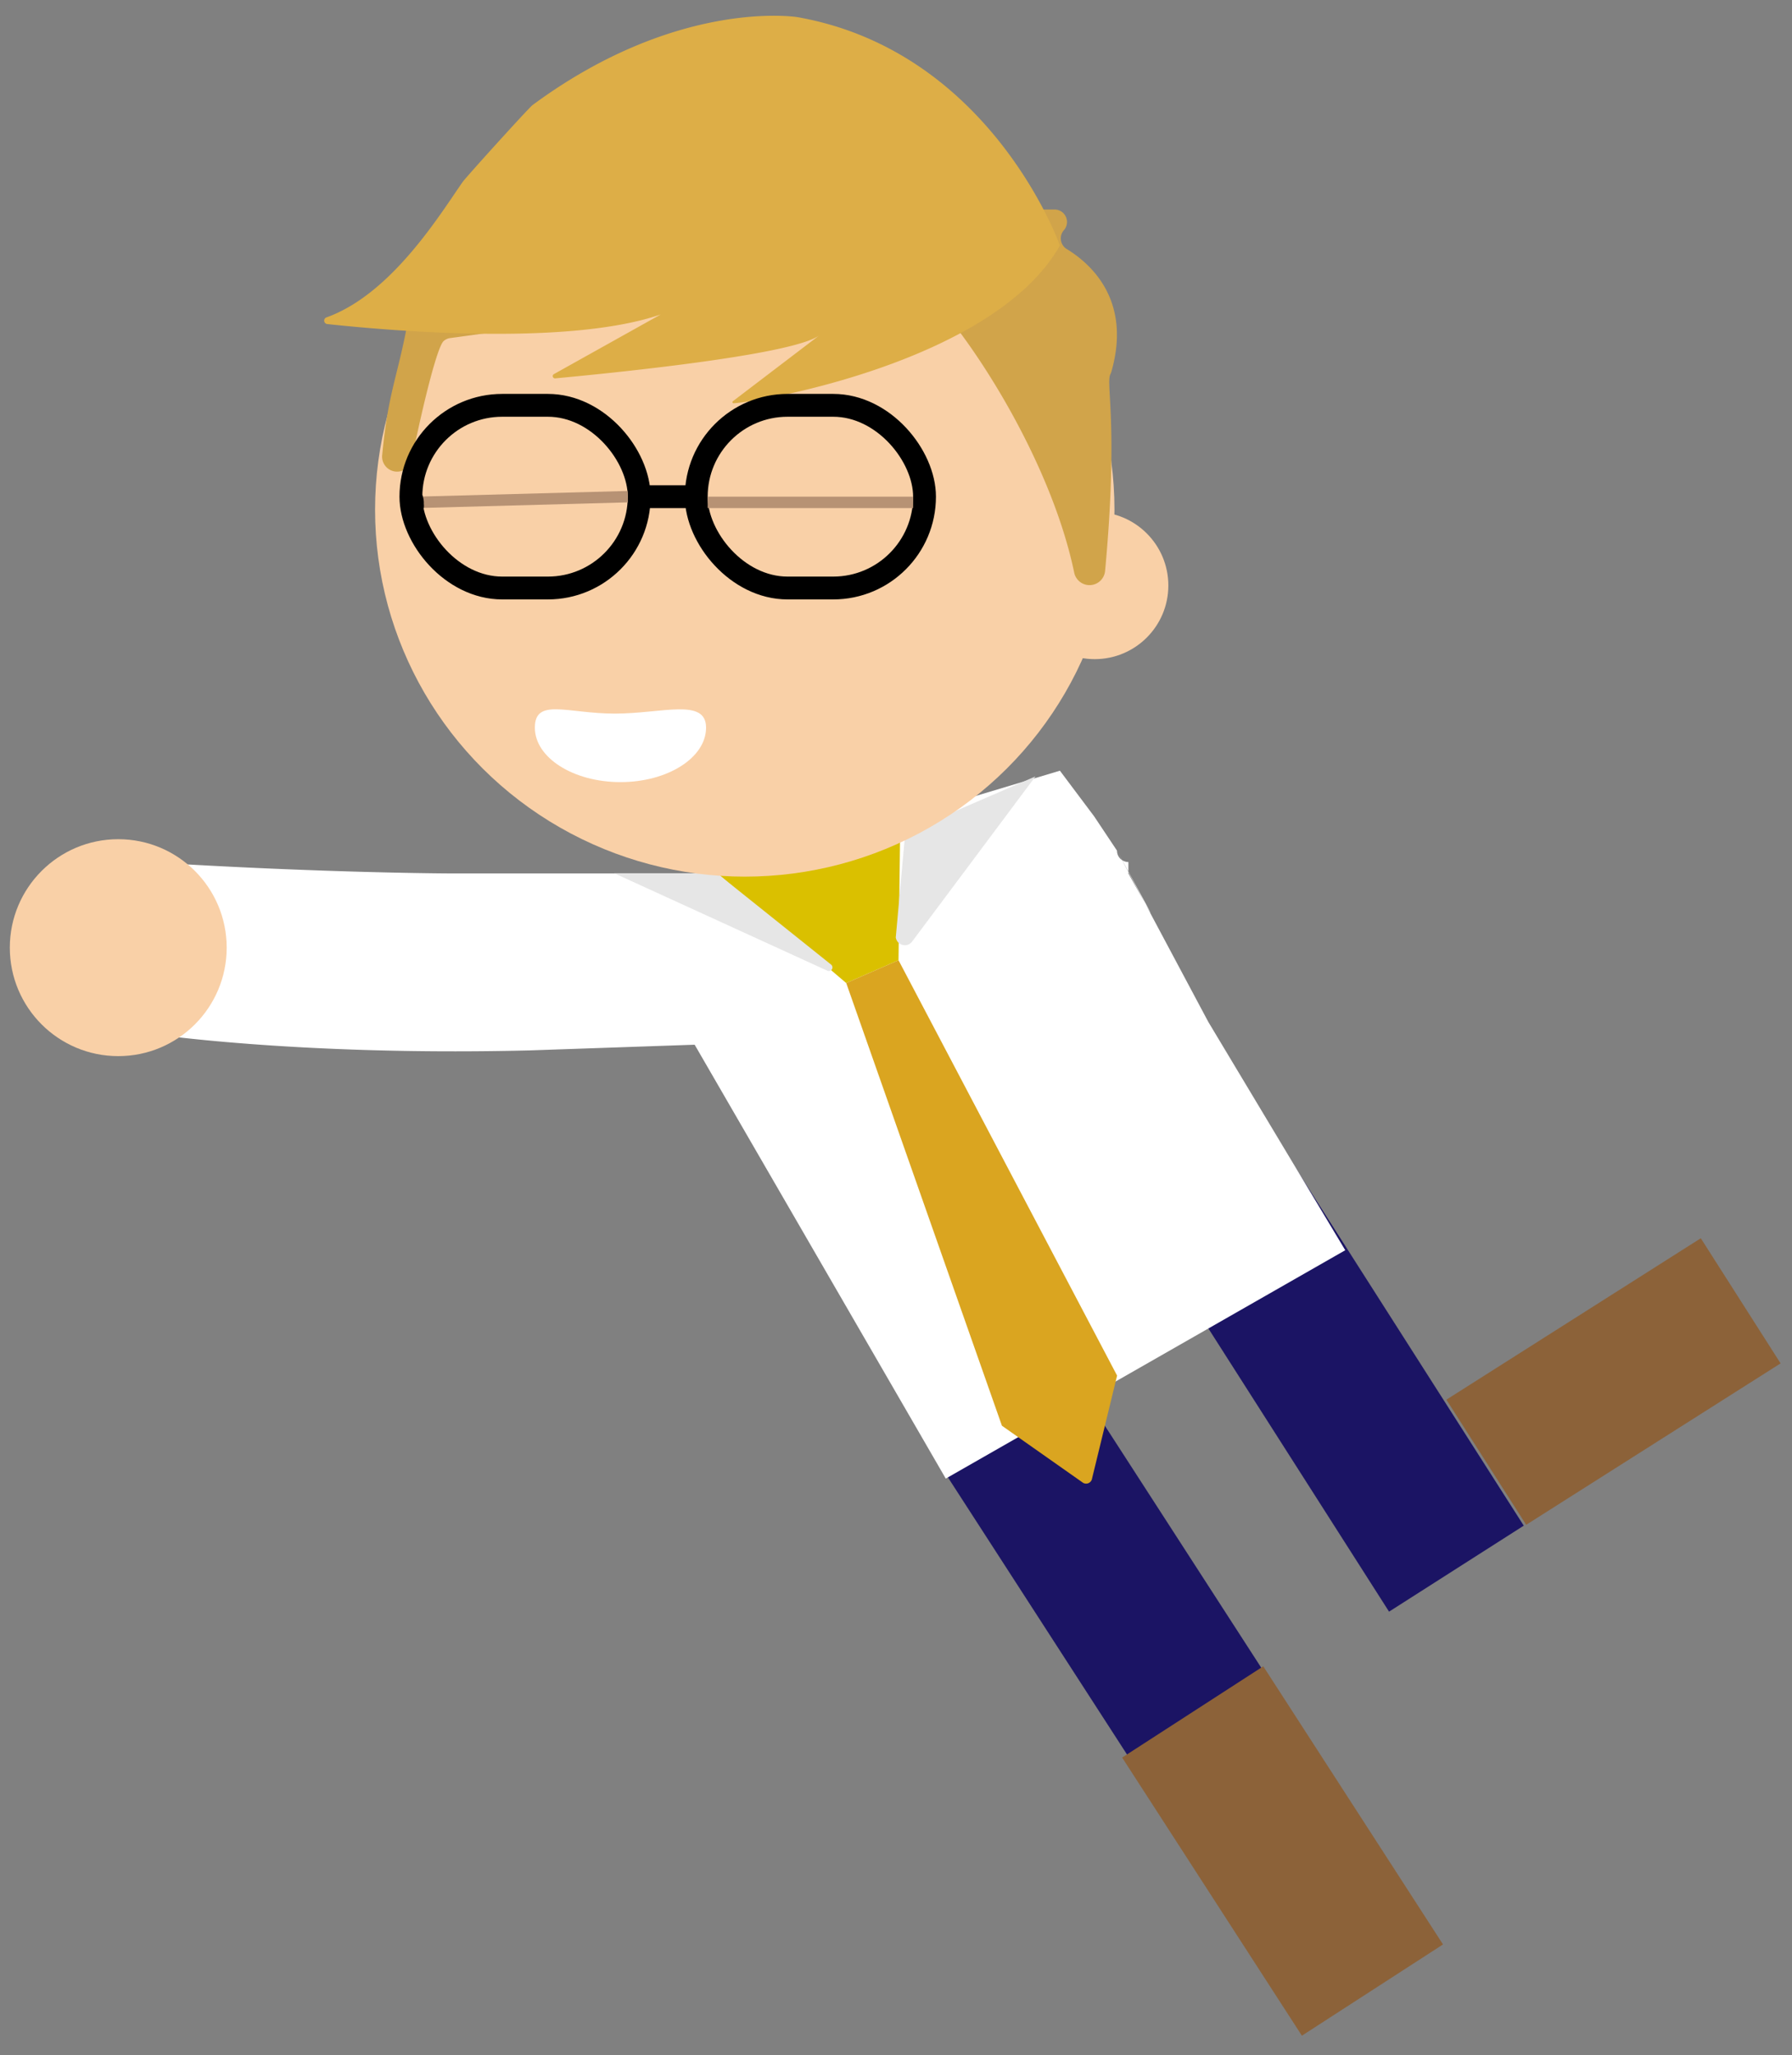 <svg viewBox="0 0 157 180" xmlns="http://www.w3.org/2000/svg"><rect x="0" y="0" width="157" height="180" fill="#808080" stroke="none"/><path d="m109.86 100.5h14v40h-14z" fill="#1b1464" transform="matrix(-.843 .538 -.538 -.843 280.18 159.24)"/><path d="m133.71 133.55 22.29-14.14-6.99-10.96-22.29 14.14z" fill="#8c6239"/><path d="m92.16 121.93h14v39h-14z" fill="#1b1464" transform="matrix(-.84 .543 -.543 -.84 259.22 206.33)"/><path d="m97.92 154.73h29v14.72h-29z" fill="#8c6239" transform="matrix(.543 .84 -.84 .543 187.48 -20.33)"/><path d="m60.86 91.5 22 38 35-20-12-20-8-15c6 11 1 2 1 2v-1a1 1 0 0 1 -1-1l-2-3-3-4-30 9h-23s-11 0-27-1v15s13 2 33.5 1.5z" fill="#fff"/><circle cx="10.36" cy="83" fill="#f9d0a7" r="9.5"/><path d="m78.86 73.13-.14 10.97-4.58 2-11.28-9.6z" fill="#DAC000"/><path d="m78.72 84.1 19.15 36.38-2.19 9a.53.53 0 0 1 -.79.39l-7.11-5-13.64-38.77z" fill="#DAA520"/><path d="m79.31 72.94-.83 9.16a.8.8 0 0 0 1.43.37l10.81-14.47z" fill="#e6e6e6"/><path d="m72.81 84.48-10-8h-9l18.72 8.56a.32.32 0 0 0 .28-.56z" fill="#e6e6e6"/><ellipse cx="65.25" cy="44.64" fill="#f9d0a7" rx="32.39" ry="32.14"/><circle cx="95.91" cy="51.28" fill="#f9d0a7" r="6.45"/><path d="m46.86 63.73c0 2.63 3.36 4.77 7.5 4.77s7.5-2.14 7.5-4.77-3.86-1.23-8-1.23-7-1.41-7 1.23z" fill="#fff"/><path d="m33.49 39.81c.51-5.47 1.36-6.81 2.27-11.81a1.09 1.09 0 0 1 .58-.78l22.76-11.57a1 1 0 0 1 .63-.11l22.37 2.81h10.3a1.09 1.09 0 0 1 .81 1.81 1.09 1.09 0 0 0 .23 1.64c2 1.21 5.74 4.39 3.94 10.72a1.17 1.17 0 0 1 -.09.24c-.44.8.72 4.45-.47 17.23a1.37 1.37 0 0 1 -2.71.15c-2.11-10.14-9.64-21.74-14.11-25.72a1.07 1.07 0 0 0 -.93-.23l-39.7 5.43a1.08 1.08 0 0 0 -.51.26c-.54.51-1.72 5.17-2.77 10.3a1.31 1.31 0 0 1 -2.6-.37z" fill="#d1a44a"/><path d="m64.27 35.32c2.59-.17 22.9-3.74 28.59-13.82 0 0-6-17-23-20 0 0-10.46-1.7-23.2 7.7-.37.28-5.86 6.35-6.12 6.73-1.92 2.73-6.2 9.82-11.94 11.87a.3.3 0 0 0 .06.58c5 .54 21 2 29.23-.84l-9.35 5.22a.2.2 0 0 0 .1.38c4.13-.39 20.88-2 23.17-3.79l-7.6 5.79a.1.1 0 0 0 .06.18z" fill="#ddae47"/><g stroke-miterlimit="10"><rect fill="#f9d0a7" height="16" rx="8" stroke="#000" stroke-width="2" width="20" x="61" y="35.5"/><rect fill="#f9d0a7" height="16" rx="8" stroke="#000" stroke-width="2" width="20" x="36" y="35.5"/><path d="m56 43.5h5" fill="none" stroke="#000" stroke-width="2"/><path d="m36.5 44 18.5-.5" stroke="#b79274"/><path d="m62 44h18" stroke="#b79274"/></g><path d="m36 43.27a5.7 5.7 0 0 0 .2 1.49.64.64 0 0 0 .13.26.44.44 0 0 0 .66-.13 1.23 1.23 0 0 0 .14-.76 1.86 1.86 0 0 0 -.1-.7.7.7 0 0 0 -.51-.45.46.46 0 0 0 -.51.51"/></svg>